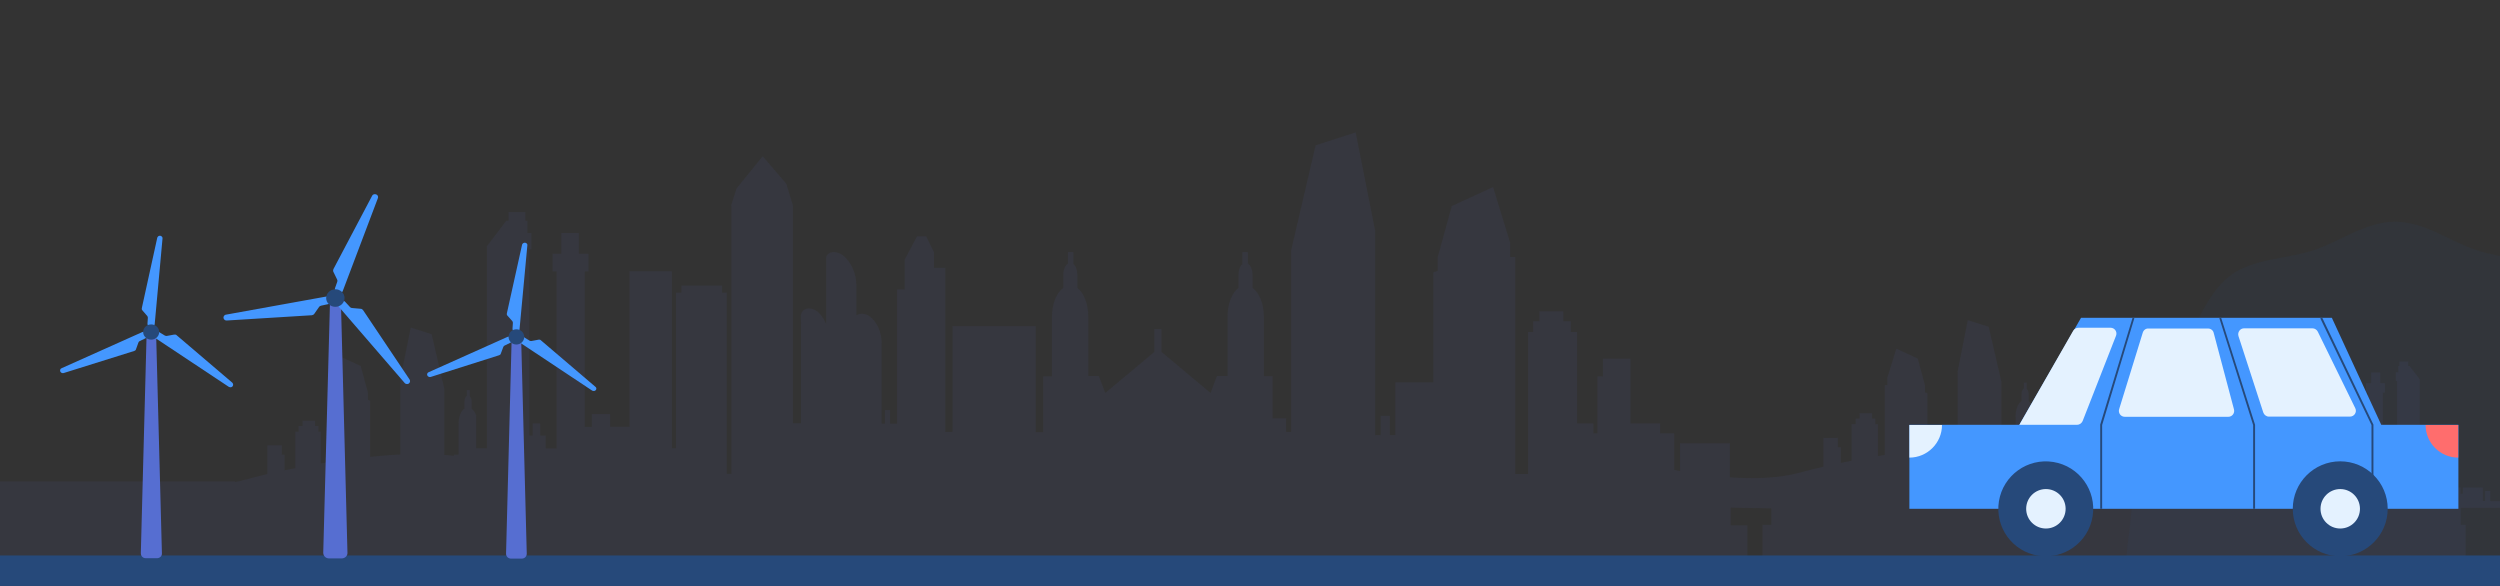 <?xml version="1.0" encoding="utf-8"?>
<!-- Generator: Adobe Illustrator 24.0.0, SVG Export Plug-In . SVG Version: 6.00 Build 0)  -->
<svg version="1.1" id="Layer_1" xmlns="http://www.w3.org/2000/svg" xmlns:xlink="http://www.w3.org/1999/xlink" x="0px" y="0px"
	 viewBox="0 0 1280 300" style="enable-background:new 0 0 1280 300;" xml:space="preserve">
<rect x="0" y="0" width="1280" height="300" fill="#333333" stroke="none"/>
<style type="text/css">
	.st0{fill:#B2B2B2;}
	.st1{fill:#666666;}
	.st2{opacity:8.000000e-02;clip-path:url(#SVGID_2_);fill:#5870C9;enable-background:new    ;}
	.st3{opacity:0.1;clip-path:url(#SVGID_2_);}
	.st4{fill:#26497A;}
	.st5{clip-path:url(#SVGID_2_);fill:#26497A;}
	.st6{clip-path:url(#SVGID_2_);}
	.st7{fill:#4497FF;}
	.st8{fill:#E4F2FF;}
	.st9{fill:#FF6D6D;}
	.st10{clip-path:url(#SVGID_2_);fill:none;}
	.st11{fill:#566ED1;}
</style>
<g>
	<defs>
		<rect id="SVGID_1_" width="1280" height="300"/>
	</defs>
	<clipPath id="SVGID_2_">
		<use xlink:href="#SVGID_1_"  style="overflow:visible;"/>
	</clipPath>
	<path class="st2" d="M1275,256.5v-5.1h-2.6v5.1h-1.2v-6.9H1261v3.2h-1.2v-3.2h-2.7v3.2h-1.2v-15.6h-5.8v8.6h-3.6v2.3h-7.6v-53.9h0
		l-5.3-6.9v3.3h0v-3.2h-0.6v-2.3h-4.5v2.3h-0.6v3.2h-0.6h-0.6v4.4h0.6v26.4c-1.9-1.3-4.4-2.3-7.3-3.3V201h1.1v-4.8h-1.1h-1.3v-5.5
		h-4.7v5.5h-1.6h-1v4.8h1v15.3c-3.8-0.8-7.8-1.4-11.9-2V201h-11.3v11.8c-0.4-0.1-0.8-0.1-1.1-0.1v-5.9h-1.4v-1.9h-10.8v1.9h-1.2v4.1
		c-0.4-0.1-0.8-0.1-1.2-0.1v-27.2h0.1l-1.4-4.6l-7-8.6l-6.3,7.3l-1.8,5.8h0v27.2c-1.2,0.1-2.5,0.2-3.7,0.3c-0.5-0.1-1,0-1.6,0.1
		c-1.2,0.1-2.3,0.2-3.5,0.4V198c0-0.1,0-0.1,0-0.1c0,0,0-0.1,0-0.1v-0.4h0c-0.4-2.1-3.3-2-5.2-0.1c-2,2.1-2.8,4.8-2.9,7
		c0,0.1,0,0.1,0,0.1h0v8.1c-0.1,0-0.2,0-0.2,0c-0.9-0.6-2.3-0.4-3.4,0.5c-2.4,0.4-4.7,0.8-7.2,1.2v-8.5h-2v-4.1l0,0v-3.8l-3.3-6.2
		h-2.4l-2.1,4.2v4.2h-3v16.6c-0.6,0.1-1.3,0.3-1.9,0.4v-1.4h-22.2v6.2c-1.5,0.3-2.9,0.6-4.3,1v-9.5c0-0.1,0-0.2,0-0.2
		c0-3.5-1.2-6.4-3-7.7v-3.5c0-1.4-0.5-2.6-1.2-3v-3h-1.5v3.2c-0.6,0.5-1,1.6-1,2.9v3.5c-1.7,1.3-2.9,4.2-2.9,7.6c0,0,0,0.1,0,0.1h0
		v11.8c-4.1,0.9-8.1,1.7-11.8,2.5l-5.8-4.9v-6.1h0h-1.8h0v6.1l-9.3,7.8c-1.7,0.2-3.3,0.4-4.8,0.5l-0.7-1.9h-2.8v-15.8h0
		c0,0,0-0.1,0-0.1c0-3.4-1.2-6.4-2.9-7.6v-3.5c0-1.2-0.4-2.3-1-2.9v-3.2h-1.5v3c-0.7,0.4-1.2,1.6-1.2,3v3.5c-1.8,1.2-3,4.2-3,7.7
		c0,0.1,0,0.1,0,0.2v15.7h-2.4v0.6c-1.6-0.2-3.2-0.4-4.9-0.5v-33.8l0,0l-6.5-28l-10.7-3.4l-5.2,26.3l0,0v5.1v4.8v28.8
		c-5,0.2-10.2,0.7-15.5,1.2v-28.8l-1.2-0.4v-3.6h0l-3.7-13.7l-11-5.1v0v0l0,0l0,0.1l-4.6,14.8h7.2v0l0,0h-7.2v3.8h-1.3v35.7
		c-1.2,0.2-2.3,0.4-3.5,0.6v-16.3h-1.3v-2.9h-1.7v-2.7h-6.4v2.7h-2v2.9H948v18.7c-1.8,0.4-3.7,0.7-5.5,1.1v-8h-1.5v-4.8h-7.4v4.8
		v9.9c-4.2,1-8.1,2-11.7,3c-10.6,2.9-23.3,3.4-36.2,2.5V227h-25.5v14.2c-1-0.2-2-0.4-3-0.6v-18.7H850v-5.1h-15.2v-24.1v-9.1h-14.1
		v9.1h-2.8v29.2h-2.1v-5.1h-8.3V170h-3.2v-5.5h-3.9v-5.1h-12.2v5.1h-3.2v5.5h-2.6v72.7h-6.6V131.6h-2.6v-7.3h-13.9l0,0v0h13.9
		l-8.7-28.4l0-0.1l-0.1,0v0v0l-21.1,9.7l-7.2,26.2l0,0v7l-2.2,0.7v56.4h-19.5v27h-2.8v-9.9h-4.7v9.9h-2.8v-1.8v-84V128v-9.8l0,0
		l-10-50.4l-20.5,6.6L661.1,128h0v93.1h-2.6v-6.9h-6.9v-21.6h-4.5v-30.1c0-0.1,0-0.2,0-0.3c0-6.7-2.4-12.4-5.8-14.8v-6.7
		c0-2.6-1-4.9-2.4-5.8v-5.8h-2.8v6.1c-1.2,1-2,3.1-2,5.5v6.7c-3.3,2.5-5.6,8.1-5.6,14.7c0,0.1,0,0.1,0,0.1h0v30.3h-5.4l-3.3,8.7
		l-25.1-21v-11.7h-0.1h-3.5H591v11.7l-25.1,21l-3.3-8.7h-5.4v-30.3h0c0-0.1,0-0.1,0-0.1c0-6.6-2.3-12.2-5.6-14.7v-6.7
		c0-2.4-0.8-4.5-2-5.5v-6.1h-2.8v5.8c-1.4,0.9-2.4,3.1-2.4,5.8v6.7c-3.4,2.4-5.8,8.1-5.8,14.8c0,0.1,0,0.3,0,0.5v30h-4.5v28.6h-3.8
		V167h-42.6v54.1H484v-84h-5.8v-8l-4-8.1h-4.7l-6.3,11.9v7.4l0,0.1v7.8h-3.9v68.7h-3.6v-6.9h-2.6v6.9h-1.7v-41.3h0
		c0-4-1.3-9-4.9-12.6c-2.5-2.5-6-3.1-8-1.5v-15.9h-0.1c0-0.1,0-0.2,0-0.3c-0.1-4.2-1.6-9.4-5.5-13.4c-3.6-3.7-9.2-3.9-10,0.2H423
		v0.8c0,0.1,0,0.2,0,0.2c0,0.1,0,0.2,0,0.3V166c-0.8-2.1-2-4-3.6-5.7c-3.5-3.6-9.3-3.2-9.4,1.8c0,1.3,0,2.4,0.2,3.5h-0.1v51.1H406
		V105.3h0l-3.4-11.2l-12.1-14.1l-13.4,16.5l-2.8,8.8h0.2v137.3h-2.4v-92.8h-2.4v-3.6h-20.8v3.6h-2.8V251l0,0v-21.5h-2.1v-90.6h-21.7
		v79.6h-9.9V212h-9.4v6.6h-3.6v-79.6h1.9v-9.1h-1.9h-3v-10.6h-9v10.6H285h-2.1v9.1h2.1v90.6h-5.6v-6.6h-2.8v-6.2h-3.9v6.2h-1.7
		v-95.3h1.1v-8.4h-1.1H270V113H269v-4.4h-8.6v4.4h-1.1v6.2h0v-6.3l-10.1,13.3h0.1v103.3h-5.5v-16.7c-0.5-1.6-1.3-2.8-2.3-3.5v-3.5
		c0-1.2-0.4-2.3-1-2.9v-3.2H239v3c-0.7,0.4-1.2,1.6-1.2,3v3.5c-1.8,1.2-3,4.2-3,7.7c0,0.1,0,0.1,0,0.2v15.7h-2.4v0.6
		c-1.6-0.2-3.2-0.4-4.9-0.5v-33.8l0,0l-6.5-28l-10.7-3.4L205,194h0v5.1v4.8v28.8c-5,0.2-10.2,0.7-15.5,1.2v-28.8l-1.1-0.4v-3.6h0
		l-3.7-13.7l-11-5.1v0v0l0,0l0,0.1l-4.6,14.8h7.2v0l0,0h-7.2v3.8h-1.3v35.7c-1.2,0.2-2.3,0.4-3.5,0.6v-16.3h-1.3v-2.9h-1.7v-2.7
		h-6.4v2.7h-2v2.9h-1.7v18.7c-1.9,0.4-3.7,0.7-5.5,1.1v-8h-1.4v-4.8h-7.4v4.8v9.9c-4.1,1-8.1,2-11.7,3c-1.6,0.4-3.2,0.8-4.8,1.1
		v-0.3H-2.3c-0.4,0.1-0.8,0.2-1.3,0.2v41.9h123.4v0.2h123.6V300h651.3v-31h-8.6v-9.1l20.8,0.4v8.4h-4.5v16.2h4.5h353h2.5v-16.2h-2.5
		V260h12.5h2.6h8.6v-3.4H1275z"/>
	<g class="st3">
		<path class="st4" d="M1361.1,256.3c0-15,5.4-30.6,1.1-44.1c-4.6-14-18.3-23.4-26.8-35.1c-8.6-11.8-13.3-27.7-25.1-36.3
			c-11.7-8.5-28.3-8.1-42.3-12.7c-13.5-4.4-26.7-14.6-41.7-14.6c-15,0-28.2,10.2-41.7,14.6c-14,4.6-30.6,4.2-42.3,12.7
			c-11.8,8.6-16.6,24.5-25.1,36.3c-8.5,11.6-22.2,21.1-26.8,35.1c-4.4,13.5,1.1,29.2,1.1,44.1c0,15-5.4,30.6-1.1,44.1
			c4.6,14,18.3,23.4,26.8,35.1c8.6,11.8,13.3,27.7,25.1,36.3c11.7,8.5,28.3,8.1,42.3,12.7c13.5,4.4,26.7,14.6,41.7,14.6
			c15,0,28.2-10.2,41.7-14.6c14-4.5,30.6-4.2,42.3-12.7c11.8-8.6,16.6-24.5,25.1-36.3c8.5-11.6,22.2-21.1,26.8-35.1
			C1366.5,286.9,1361.1,271.3,1361.1,256.3z"/>
	</g>
	<rect y="284.4" class="st5" width="1280" height="15.6"/>
	<g class="st6">
		<polygon class="st7" points="1219.2,217.5 1193.9,162.7 1065.5,162.7 1033.9,217.5 977.6,217.5 977.6,260.5 1258.7,260.5 
			1258.7,217.5 		"/>
		<path class="st8" d="M977.6,234.3L977.6,234.3c9.2,0,16.7-7.5,16.7-16.7l0,0h-16.7V234.3z"/>
		<path class="st8" d="M1061.5,169.3l-27.6,48.2h29.6c1.2,0,2.3-0.8,2.8-1.9l17.1-43.7c0.8-2-0.7-4.1-2.8-4.1h-16.4
			C1063,167.8,1062.1,168.4,1061.5,169.3z"/>
		<path class="st8" d="M1097.1,170.3l-12.1,39.2c-0.6,1.9,0.8,3.9,2.9,3.9h53c2,0,3.4-1.9,2.9-3.8l-10.4-39.2
			c-0.3-1.3-1.5-2.2-2.9-2.2H1100C1098.7,168.1,1097.5,169,1097.1,170.3z"/>
		<path class="st8" d="M1146.1,172.1l12.7,39.1c0.4,1.2,1.6,2.1,2.8,2.1h41.6c2.2,0,3.7-2.3,2.7-4.3l-19.2-39.2
			c-0.5-1-1.6-1.7-2.7-1.7h-35C1146.9,168.1,1145.5,170.1,1146.1,172.1z"/>
		<g>
			<polygon class="st4" points="1154.6,260.5 1153.6,260.5 1153.6,217.6 1136.3,162.9 1137.2,162.6 1154.6,217.5 			"/>
		</g>
		
			<ellipse transform="matrix(0.16 -0.987 0.987 0.16 622.705 1252.822)" class="st4" cx="1047.6" cy="260.5" rx="24.3" ry="24.3"/>
		<circle class="st8" cx="1047.5" cy="260.5" r="10.1"/>
		<g>
			<polygon class="st4" points="1076.3,260.5 1075.3,260.5 1075.3,217.4 1091.9,162.6 1092.8,162.9 1076.3,217.6 			"/>
		</g>
		<g>
			<polygon class="st4" points="1215.2,246.5 1214.2,246.5 1214.2,217.6 1188,163 1188.9,162.5 1215.2,217.4 			"/>
		</g>
		<circle class="st4" cx="1198.2" cy="260.5" r="24.3"/>
		<circle class="st8" cx="1198.2" cy="260.5" r="10.1"/>
		<path class="st9" d="M1258.6,234.3L1258.6,234.3v-16.7h-16.7l0,0C1241.9,226.8,1249.4,234.3,1258.6,234.3z"/>
	</g>
	<rect class="st10" width="1280" height="300"/>
	<g class="st6">
		<path class="st11" d="M77.5,171L77.5,171c-1.4,0-2.5,1.1-2.5,2.4l-2.9,109.9c0,1.4,1.1,2.5,2.5,2.5h5.8c1.4,0,2.6-1.1,2.5-2.5
			L80,173.4C80,172.1,78.9,171,77.5,171z"/>
		<path class="st7" d="M83,121.3L83,121.3c0.2,0.3,0.3,0.6,0.2,0.9L79.2,166c-0.1,0.7-0.7,1.2-1.4,1.2h-0.9c-0.8,0-1.4-0.6-1.4-1.4
			l0.2-3.1c0-0.3-0.1-0.7-0.3-0.9l-2.5-2.9c-0.3-0.3-0.4-0.7-0.3-1.1l7.9-36C80.8,120.6,82.3,120.3,83,121.3z"/>
		<path class="st7" d="M118.1,198.3L118.1,198.3c-0.3,0-0.6-0.1-0.9-0.2l-37.5-24.9c-0.6-0.4-0.8-1.1-0.4-1.8l0.4-0.8
			c0.4-0.7,1.3-0.9,1.9-0.5l2.8,1.7c0.3,0.2,0.7,0.2,1,0.2l3.8-0.7c0.4-0.1,0.9,0,1.2,0.3l28.5,24.3
			C119.8,196.8,119.3,198.2,118.1,198.3z"/>
		<path class="st7" d="M30.9,189.1L30.9,189.1c0.1-0.3,0.4-0.5,0.7-0.6l41.3-18.5c0.6-0.3,1.4-0.1,1.8,0.5l0.4,0.8
			c0.4,0.7,0.1,1.5-0.6,1.9l-2.9,1.4c-0.3,0.1-0.6,0.4-0.7,0.7l-1.3,3.6c-0.1,0.4-0.5,0.7-0.9,0.8L32.6,191
			C31.4,191.3,30.4,190.2,30.9,189.1z"/>
		<ellipse class="st4" cx="77.4" cy="170" rx="4.1" ry="3.9"/>
	</g>
	<g class="st6">
		<path class="st11" d="M264.4,173.5L264.4,173.5c-1.4,0-2.5,1-2.5,2.4l-2.8,107.6c0,1.4,1.1,2.5,2.5,2.5h5.6c1.4,0,2.5-1.1,2.5-2.5
			l-2.8-107.6C266.9,174.6,265.8,173.5,264.4,173.5z"/>
		<path class="st7" d="M269.8,124.8L269.8,124.8c0.2,0.2,0.3,0.6,0.2,0.9l-4,42.9c-0.1,0.7-0.6,1.2-1.3,1.2h-0.9
			c-0.8,0-1.4-0.6-1.4-1.4l0.2-3.1c0-0.3-0.1-0.7-0.3-0.9l-2.5-2.8c-0.3-0.3-0.4-0.7-0.3-1.1l7.8-35.2
			C267.6,124.2,269.1,123.9,269.8,124.8z"/>
		<path class="st7" d="M304.1,200.2L304.1,200.2c-0.3,0-0.6-0.1-0.9-0.2l-36.7-24.4c-0.6-0.4-0.8-1.1-0.4-1.7l0.4-0.7
			c0.4-0.6,1.2-0.9,1.9-0.5l2.7,1.7c0.3,0.2,0.6,0.2,1,0.2l3.7-0.7c0.4-0.1,0.8,0,1.1,0.3l27.9,23.8
			C305.8,198.7,305.3,200.1,304.1,200.2z"/>
		<path class="st7" d="M218.8,191.2L218.8,191.2c0.1-0.3,0.4-0.5,0.6-0.6l40.4-18.1c0.6-0.3,1.4-0.1,1.7,0.5l0.4,0.7
			c0.4,0.6,0.1,1.5-0.6,1.8l-2.9,1.4c-0.3,0.1-0.5,0.4-0.7,0.7l-1.3,3.5c-0.1,0.4-0.5,0.7-0.9,0.8L220.5,193
			C219.4,193.3,218.3,192.2,218.8,191.2z"/>
		<ellipse class="st4" cx="264.4" cy="172.5" rx="4" ry="3.9"/>
	</g>
	<g class="st6">
		<path class="st11" d="M171.8,153.8L171.8,153.8c-1.6,0-2.9,1.2-2.9,2.8L165.5,283c0,1.6,1.3,2.9,2.9,2.9h6.6c1.6,0,3-1.3,2.9-2.9
			l-3.3-126.5C174.6,155,173.3,153.8,171.8,153.8z"/>
		<path class="st7" d="M208.1,196.6L208.1,196.6c-0.4-0.1-0.7-0.2-0.9-0.5l-33.6-38.9c-0.5-0.6-0.5-1.5,0.1-2.1l0.7-0.7
			c0.6-0.6,1.7-0.6,2.3,0.1l2.5,2.7c0.3,0.3,0.6,0.5,1,0.5l4.5,0.4c0.5,0,0.9,0.3,1.2,0.7l23.8,35.5
			C210.4,195.4,209.5,196.9,208.1,196.6z"/>
		<path class="st7" d="M114.8,161.6L114.8,161.6c0.2-0.3,0.6-0.5,0.9-0.5l51.5-9.3c0.8-0.1,1.6,0.3,1.8,1.1l0.3,0.9
			c0.2,0.9-0.3,1.7-1.2,1.9l-3.7,0.8c-0.4,0.1-0.8,0.3-1,0.6l-2.5,3.6c-0.3,0.4-0.7,0.6-1.2,0.7l-43.6,2.7
			C114.7,164.2,113.9,162.6,114.8,161.6z"/>
		<path class="st7" d="M193.5,100.4L193.5,100.4c0.1,0.3,0.1,0.7,0,1l-18,47.6c-0.3,0.8-1.1,1.2-1.9,0.9l-1-0.3
			c-0.9-0.2-1.4-1.1-1.1-2l1.2-3.4c0.1-0.4,0.1-0.8-0.1-1.1l-1.9-3.9c-0.2-0.4-0.2-0.9,0-1.4l19.9-37.7
			C191.2,99.1,193,99.2,193.5,100.4z"/>
		<ellipse class="st4" cx="171.7" cy="152.6" rx="4.7" ry="4.5"/>
	</g>
</g>
</svg>
